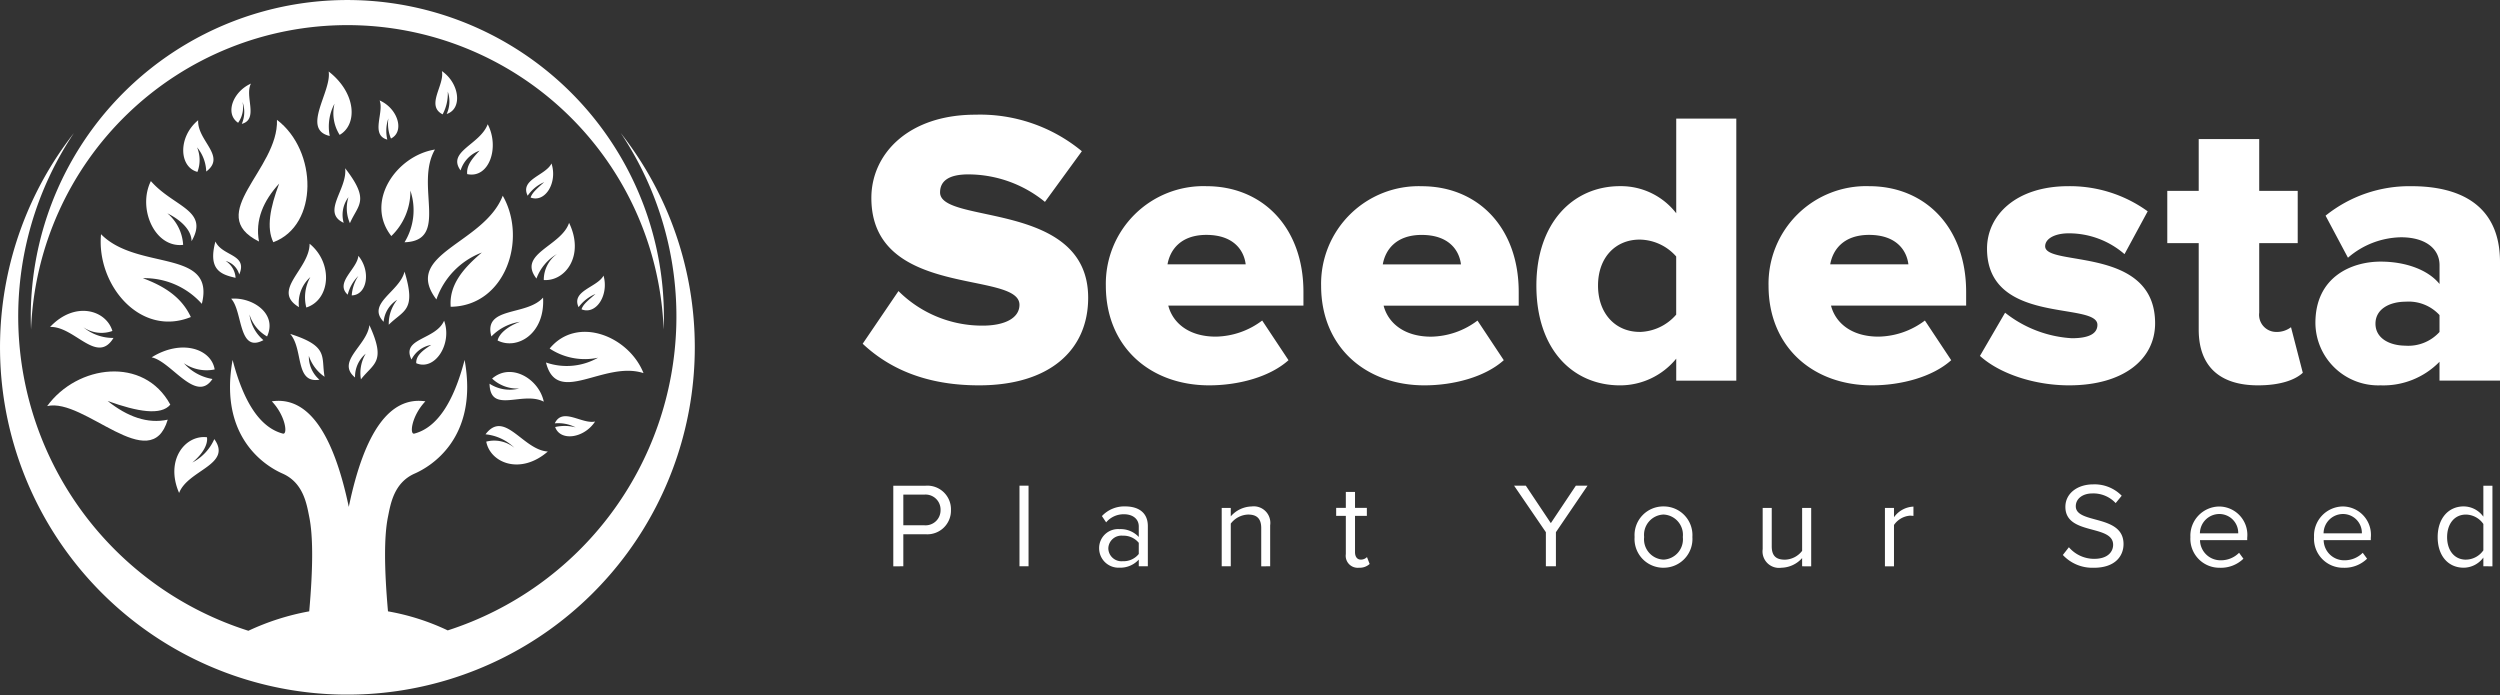 <svg xmlns="http://www.w3.org/2000/svg" width="261.493" height="72.699" viewBox="0 0 261.493 72.699">
  <rect x="0" y="0" width="261.493" height="72.699" fill="#333333" stroke="none"/>
  <g id="Group_67652" data-name="Group 67652" transform="translate(53.75 -155.395)">
    <g id="Group_3" data-name="Group 3" transform="translate(36.484 167.394)">
      <g id="Group_2" data-name="Group 2" transform="translate(0 0)">
        <path id="Path_1" data-name="Path 1" d="M13.254-33.3c7.355,0,11.423-3.657,11.423-9.163,0-10.19-15.491-7.643-15.491-11.012,0-1.192.9-1.89,2.958-1.89a12.708,12.708,0,0,1,8.012,2.876l3.862-5.3a16.718,16.718,0,0,0-11.135-3.821C5.858-61.607,2-57.5,2-52.9c0,10.56,15.491,7.56,15.491,11.176,0,1.356-1.479,2.178-3.862,2.178a12.409,12.409,0,0,1-8.793-3.616L1.092-37.652C3.845-35.064,7.707-33.3,13.254-33.3Zm24.078,0c3.041,0,6.328-.863,8.3-2.63l-2.753-4.15a8.259,8.259,0,0,1-4.849,1.685c-2.876,0-4.52-1.479-4.972-3.246H47.194v-1.438c0-6.739-4.273-11.053-10.149-11.053a10.208,10.208,0,0,0-10.519,10.4C26.526-37.282,31.21-33.3,37.332-33.3Zm3.821-12.655H32.977c.247-1.438,1.315-3.082,4.068-3.082C39.962-49.034,40.989-47.349,41.154-45.952ZM59.849-33.3c3.041,0,6.328-.863,8.3-2.63L65.4-40.076a8.259,8.259,0,0,1-4.848,1.685c-2.876,0-4.52-1.479-4.972-3.246H69.711v-1.438c0-6.739-4.273-11.053-10.149-11.053a10.208,10.208,0,0,0-10.519,10.4C49.043-37.282,53.727-33.3,59.849-33.3ZM63.67-45.952H55.494c.247-1.438,1.315-3.082,4.068-3.082C62.479-49.034,63.506-47.349,63.67-45.952Zm28.8,12.162V-61.2H86.187v9.9a7.316,7.316,0,0,0-5.876-2.835c-4.972,0-8.752,3.9-8.752,10.4,0,6.739,3.862,10.437,8.752,10.437a7.58,7.58,0,0,0,5.876-2.794v2.3Zm-10.108-5.1c-2.506,0-4.355-1.89-4.355-4.848s1.849-4.807,4.355-4.807a5.172,5.172,0,0,1,3.821,1.767v6.081A5.212,5.212,0,0,1,82.366-38.885ZM106.65-33.3c3.041,0,6.328-.863,8.3-2.63l-2.753-4.15a8.259,8.259,0,0,1-4.849,1.685c-2.876,0-4.52-1.479-4.972-3.246h14.135v-1.438c0-6.739-4.273-11.053-10.149-11.053a10.208,10.208,0,0,0-10.519,10.4C95.843-37.282,100.527-33.3,106.65-33.3Zm3.821-12.655h-8.177c.247-1.438,1.315-3.082,4.068-3.082C109.279-49.034,110.306-47.349,110.471-45.952ZM127.276-33.3c5.67,0,9-2.712,9-6.492,0-8.136-11.5-5.876-11.5-8.053,0-.781.986-1.356,2.465-1.356a8.871,8.871,0,0,1,5.835,2.178l2.424-4.479a13.881,13.881,0,0,0-8.3-2.63c-5.465,0-8.505,3.041-8.505,6.533,0,8.053,11.546,5.506,11.546,7.971,0,.863-.781,1.4-2.671,1.4a12.409,12.409,0,0,1-6.985-2.671l-2.63,4.52C120.045-34.488,123.7-33.3,127.276-33.3Zm19.764,0c2.342,0,3.9-.575,4.684-1.315l-1.233-4.766a2.459,2.459,0,0,1-1.6.493,1.793,1.793,0,0,1-1.726-2.013v-7.273h4.027v-5.465h-4.027v-5.424h-6.328v5.424h-3.287v5.465h3.287v9.04C140.836-35.31,143.013-33.3,147.04-33.3Zm25.311-.493V-46.2c0-6.163-4.479-7.93-9.245-7.93a14,14,0,0,0-9,3.082l2.342,4.4A8.683,8.683,0,0,1,162-48.787c2.547,0,4.027,1.192,4.027,2.917V-43.9c-1.192-1.479-3.534-2.342-6.163-2.342-3.041,0-6.821,1.6-6.821,6.41A6.578,6.578,0,0,0,159.86-33.3a8.2,8.2,0,0,0,6.163-2.465v1.972Zm-9.861-3.657c-1.644,0-3.164-.74-3.164-2.3s1.52-2.3,3.164-2.3a4.381,4.381,0,0,1,3.534,1.4v1.767A4.4,4.4,0,0,1,162.489-37.447Z" transform="translate(-1.092 61.607)" fill="#fff"/>
        <path id="Path_2" data-name="Path 2" d="M3.233-10.412v-3.35H5.572A2.476,2.476,0,0,0,8.215-16.3a2.469,2.469,0,0,0-2.642-2.541H2.184v8.433ZM5.446-14.7H3.233v-3.211H5.446A1.567,1.567,0,0,1,7.127-16.3,1.567,1.567,0,0,1,5.446-14.7Zm10.885,4.286v-8.433h-.948v8.433Zm12.478,0v-4.2c0-1.479-1.062-2.061-2.364-2.061a3.2,3.2,0,0,0-2.44,1.011l.443.657a2.385,2.385,0,0,1,1.871-.847c.885,0,1.542.468,1.542,1.277v1.1a2.586,2.586,0,0,0-2.023-.822,1.982,1.982,0,0,0-2.124,2.01,2.03,2.03,0,0,0,2.124,2.023,2.623,2.623,0,0,0,2.023-.847v.7Zm-2.617-.531a1.375,1.375,0,0,1-1.517-1.34,1.373,1.373,0,0,1,1.517-1.327,2.064,2.064,0,0,1,1.669.746V-11.7A2.037,2.037,0,0,1,26.193-10.943Zm15.412.531V-14.7A1.732,1.732,0,0,0,39.67-16.67a2.988,2.988,0,0,0-2.187,1.037v-.885h-.948v6.106h.948v-4.463a2.379,2.379,0,0,1,1.808-.948c.822,0,1.378.329,1.378,1.416v4Zm9.28.152a1.538,1.538,0,0,0,1.125-.392l-.278-.721a.9.9,0,0,1-.645.265c-.4,0-.607-.329-.607-.784v-3.793h1.239v-.834H50.479v-1.669h-.961v1.669H48.507v.834h1.011v4A1.253,1.253,0,0,0,50.884-10.26Zm20.608-.152v-3.565L74.8-18.845H73.578l-2.617,3.919-2.617-3.919H67.117l3.325,4.867v3.565Zm11.252.152a3.006,3.006,0,0,0,3.022-3.211,3,3,0,0,0-3.022-3.2,3,3,0,0,0-3.022,3.2A3.006,3.006,0,0,0,82.744-10.26Zm0-.847a2.127,2.127,0,0,1-2.023-2.364,2.123,2.123,0,0,1,2.023-2.352,2.123,2.123,0,0,1,2.023,2.352A2.127,2.127,0,0,1,82.744-11.108Zm15.449.7v-6.106h-.948v4.488a2.331,2.331,0,0,1-1.8.923c-.834,0-1.378-.316-1.378-1.391v-4.02h-.948v4.311A1.723,1.723,0,0,0,95.07-10.26a2.987,2.987,0,0,0,2.175-1.011v.86Zm8.66,0v-4.324a2.236,2.236,0,0,1,1.669-.973,3.132,3.132,0,0,1,.367.025v-.973a2.631,2.631,0,0,0-2.035,1.113v-.973h-.948v6.106Zm20.9.152c2.276,0,3.11-1.264,3.11-2.478,0-3.148-4.994-2.061-4.994-3.957,0-.8.733-1.34,1.732-1.34a3.182,3.182,0,0,1,2.44,1.011l.632-.771a3.963,3.963,0,0,0-2.984-1.188c-1.669,0-2.908.961-2.908,2.352,0,3.009,4.994,1.8,4.994,3.97,0,.657-.48,1.467-1.985,1.467a3.478,3.478,0,0,1-2.642-1.214l-.632.809A4.2,4.2,0,0,0,127.752-10.26Zm13.224,0a3.368,3.368,0,0,0,2.427-.948l-.455-.619a2.658,2.658,0,0,1-1.9.784,2.141,2.141,0,0,1-2.187-2.111H143.8v-.24a2.966,2.966,0,0,0-2.933-3.274,3.054,3.054,0,0,0-3.009,3.2A3.031,3.031,0,0,0,140.976-10.26Zm1.884-3.6h-4.008a2.035,2.035,0,0,1,2-2.023A1.976,1.976,0,0,1,142.86-13.864Zm11.05,3.6a3.368,3.368,0,0,0,2.427-.948l-.455-.619a2.657,2.657,0,0,1-1.9.784,2.141,2.141,0,0,1-2.187-2.111h4.931v-.24A2.966,2.966,0,0,0,153.8-16.67a3.054,3.054,0,0,0-3.009,3.2A3.031,3.031,0,0,0,153.91-10.26Zm1.884-3.6h-4.008a2.035,2.035,0,0,1,2-2.023A1.976,1.976,0,0,1,155.794-13.864Zm13.654,3.451v-8.433H168.5V-15.6a2.553,2.553,0,0,0-2.061-1.075c-1.593,0-2.718,1.252-2.718,3.211,0,1.985,1.125,3.2,2.718,3.2a2.571,2.571,0,0,0,2.061-1.062v.91Zm-2.769-.7c-1.239,0-1.972-1-1.972-2.352s.733-2.364,1.972-2.364a2.268,2.268,0,0,1,1.821.986v2.756A2.258,2.258,0,0,1,166.679-11.108Z" transform="translate(1.018 57.645)" fill="#fff"/>
      </g>
    </g>
    <g id="_Group_" data-name="&lt;Group&gt;" transform="translate(-53.75 155.395)">
      <g id="_Group_2" data-name="&lt;Group&gt;">
        <path id="_Path_" data-name="&lt;Path&gt;" d="M377.905,316.327A36.336,36.336,0,1,1,312.963,293.9a34.489,34.489,0,0,0,18.248,52.061,25.82,25.82,0,0,1,6.364-2.032q.613-6.9,0-9.891c-.268-1.342-.613-3.565-2.8-4.524-1.572-.69-6.709-3.642-5.214-11.884q1.764,6.786,5.252,7.706c.537.153.307-1.84-1.15-3.374q5.559-.805,8.051,11.041,2.454-11.846,8.012-11.041c-1.457,1.533-1.687,3.527-1.15,3.374q3.489-.92,5.252-7.706c1.5,8.242-3.642,11.194-5.214,11.884-2.185.958-2.53,3.182-2.8,4.524q-.613,2.99,0,9.891a24.358,24.358,0,0,1,6.249,1.993A34.506,34.506,0,0,0,370.161,293.9,36.278,36.278,0,0,1,377.905,316.327Z" transform="translate(-305.231 -279.984)" fill="#fff"/>
        <path id="_Path_2" data-name="&lt;Path&gt;" d="M313.659,292.064a33.112,33.112,0,1,1,66.169,0,33.109,33.109,0,0,0-66.169,0Z" transform="translate(-310.413 -257.6)" fill="#fff"/>
      </g>
      <path id="_Path_3" data-name="&lt;Path&gt;" d="M347.332,310.374a4.664,4.664,0,0,1,1.648,3.3c-2.99.345-4.792-3.834-3.374-6.671,2.377,2.722,6.134,3.029,4.255,6.287C349.862,312.252,348.942,311.179,347.332,310.374Z" transform="translate(-329.824 -288.062)" fill="#fff"/>
      <path id="_Path_4" data-name="&lt;Path&gt;" d="M356.672,293.237a3.49,3.49,0,0,1,.038,2.569c-1.917-.5-2.07-3.642.077-5.405-.115,2.147,2.99,3.757.843,5.367A4.168,4.168,0,0,0,356.672,293.237Z" transform="translate(-336.059 -277.826)" fill="#fff"/>
      <path id="_Path_5" data-name="&lt;Path&gt;" d="M369.533,282.317a2.772,2.772,0,0,1-.46,2.185c-1.418-.958-.537-3.259,1.342-4.1-.69,1.342.843,3.719-.958,4.217A3.139,3.139,0,0,0,369.533,282.317Z" transform="translate(-344.167 -271.659)" fill="#fff"/>
      <path id="_Path_6" data-name="&lt;Path&gt;" d="M393.109,283.847c-3.029-.69.23-4.677-.115-6.747,2.914,2.262,3.029,5.559,1.15,6.632a4.224,4.224,0,0,1-.537-3.259A5.076,5.076,0,0,0,393.109,283.847Z" transform="translate(-358.618 -269.624)" fill="#fff"/>
      <path id="_Path_7" data-name="&lt;Path&gt;" d="M352.964,355.712c-1.725,2.607-4.294-1.84-6.364-2.262,3.144-1.955,6.249-.882,6.594,1.265a4.187,4.187,0,0,1-3.22-.652A5.107,5.107,0,0,0,352.964,355.712Z" transform="translate(-330.741 -316.072)" fill="#fff"/>
      <path id="_Path_8" data-name="&lt;Path&gt;" d="M409.423,289.1c-1.8-.5-.307-2.837-.805-4.1,1.917.843,2.645,3.259,1.188,3.987a4,4,0,0,1-.268-2.109A4.018,4.018,0,0,0,409.423,289.1Z" transform="translate(-368.913 -274.496)" fill="#fff"/>
      <path id="_Path_9" data-name="&lt;Path&gt;" d="M456.6,371.9c.805-1.725,2.837.115,4.217-.192-1.15,1.764-3.642,2.109-4.179.575a4.509,4.509,0,0,1,2.147.038A4,4,0,0,0,456.6,371.9Z" transform="translate(-398.571 -327.618)" fill="#fff"/>
      <path id="_Path_10" data-name="&lt;Path&gt;" d="M462.865,336.1c-.805-1.725,1.955-2.07,2.607-3.3.575,2.032-.767,4.14-2.3,3.527.153-.537.728-.958,1.457-1.61a4.248,4.248,0,0,0-1.763,1.38Z" transform="translate(-402.344 -303.971)" fill="#fff"/>
      <path id="_Path_11" data-name="&lt;Path&gt;" d="M448.942,305.574c-.843-1.725,1.878-2.108,2.492-3.374.652,1.993-.652,4.14-2.185,3.565.153-.5.69-.958,1.418-1.61A3.975,3.975,0,0,0,448.942,305.574Z" transform="translate(-393.749 -285.102)" fill="#fff"/>
      <path id="_Path_12" data-name="&lt;Path&gt;" d="M399.409,331.464c-1.38-1.265,1-2.684,1.112-4.064,1.342,1.61.92,4.1-.69,4.14a4.2,4.2,0,0,1,.69-2.032A4.2,4.2,0,0,0,399.409,331.464Z" transform="translate(-363.04 -300.641)" fill="#fff"/>
      <path id="_Path_13" data-name="&lt;Path&gt;" d="M424.786,281.524c-1.8-.92.23-3.067-.077-4.524,1.84,1.265,2.185,3.949.5,4.485a3.154,3.154,0,0,0,.115-2.339A4.613,4.613,0,0,1,424.786,281.524Z" transform="translate(-378.488 -269.563)" fill="#fff"/>
      <path id="_Path_14" data-name="&lt;Path&gt;" d="M439.12,342.864c-.882-3.182,3.68-2.108,5.405-4.064.23,3.8-2.722,5.52-4.754,4.485.153-.69,1-1.457,2.339-1.955A5.224,5.224,0,0,0,439.12,342.864Z" transform="translate(-387.723 -307.671)" fill="#fff"/>
      <path id="_Path_15" data-name="&lt;Path&gt;" d="M450.779,324.227c-2.032-2.607,2.607-3.374,3.412-5.827,1.648,3.412-.383,6.134-2.645,5.98a3.331,3.331,0,0,1,1.38-2.722A4.959,4.959,0,0,0,450.779,324.227Z" transform="translate(-394.667 -295.091)" fill="#fff"/>
      <path id="_Path_16" data-name="&lt;Path&gt;" d="M437.7,374.718c1.993-2.645,3.91,1.648,6.517,1.8-2.875,2.492-6.019,1.188-6.441-1.035a3.339,3.339,0,0,1,2.952.652A5.043,5.043,0,0,0,437.7,374.718Z" transform="translate(-386.916 -329.29)" fill="#fff"/>
      <path id="_Path_17" data-name="&lt;Path&gt;" d="M325.532,345.246c-1.725,2.837-4.064-1.227-6.632-1.15,2.607-2.76,5.865-1.763,6.517.422a3.353,3.353,0,0,1-3.029-.383,4.862,4.862,0,0,0,3.144,1.112Z" transform="translate(-313.66 -309.9)" fill="#fff"/>
      <path id="_Path_18" data-name="&lt;Path&gt;" d="M356.982,377.061c1.917,2.684-2.76,3.22-3.68,5.635-1.5-3.45.652-6.1,2.914-5.827.115.728-.422,1.725-1.533,2.645A5.06,5.06,0,0,0,356.982,377.061Z" transform="translate(-334.567 -331.134)" fill="#fff"/>
      <path id="_Path_19" data-name="&lt;Path&gt;" d="M372.057,343.025a3.974,3.974,0,0,1-1.84-2.3,4.215,4.215,0,0,0,1.457,2.684c-2.645,1.418-2.147-3.029-3.374-4.332C370.485,338.885,373.169,340.61,372.057,343.025Z" transform="translate(-344.122 -307.832)" fill="#fff"/>
      <path id="_Path_20" data-name="&lt;Path&gt;" d="M444.474,362.2c-2.224-1.15-5.6,1.342-5.674-1.879a3.873,3.873,0,0,0,3.105.5,3.837,3.837,0,0,1-2.837-1.035c1.994-1.725,4.907.038,5.405,2.415Z" transform="translate(-387.595 -320.186)" fill="#fff"/>
      <path id="_Path_21" data-name="&lt;Path&gt;" d="M414.889,298.4c-2.147,3.719,1.572,9.546-3.182,9.7a6.432,6.432,0,0,0,.613-5.405,6.485,6.485,0,0,1-1.993,4.754C407.528,303.882,410.825,299.052,414.889,298.4Z" transform="translate(-369.395 -282.759)" fill="#fff"/>
      <path id="_Path_22" data-name="&lt;Path&gt;" d="M464.4,352.456c-4.14-1.342-9.047,3.527-10.2-1.112a6.615,6.615,0,0,0,5.444-.5,6.654,6.654,0,0,1-5.06-.958C457.459,346.4,462.864,348.583,464.4,352.456Z" transform="translate(-397.091 -313.429)" fill="#fff"/>
      <path id="_Path_23" data-name="&lt;Path&gt;" d="M424.369,322.616c-.192-2.377,1.457-4.14,3.259-5.674a8.063,8.063,0,0,0-4.754,4.907c-3.642-4.792,4.984-5.789,6.939-10.849C432.419,315.562,430.081,322.539,424.369,322.616Z" transform="translate(-377.227 -290.528)" fill="#fff"/>
      <path id="_Path_24" data-name="&lt;Path&gt;" d="M332.74,321.5c3.8,3.872,12,1.457,10.543,7.284a8.029,8.029,0,0,0-6.172-2.684c2.147.805,4.025,1.917,5.022,4.064C336.842,332.311,332.242,326.79,332.74,321.5Z" transform="translate(-322.172 -297.003)" fill="#fff"/>
      <path id="_Path_25" data-name="&lt;Path&gt;" d="M364.7,325.532a2.246,2.246,0,0,1,1.035,1.764c-1.5-.345-2.914-.805-2.108-3.8.728,1.572,3.412,1.3,2.492,3.45A2.029,2.029,0,0,0,364.7,325.532Z" transform="translate(-341.095 -298.236)" fill="#fff"/>
      <path id="_Path_26" data-name="&lt;Path&gt;" d="M397.449,309.212c-2.377-1.112.422-3.527.153-5.712,2.645,3.412,1.342,3.8.5,5.75a3.884,3.884,0,0,1-.153-2.722A3.08,3.08,0,0,0,397.449,309.212Z" transform="translate(-361.501 -285.904)" fill="#fff"/>
      <path id="_Path_27" data-name="&lt;Path&gt;" d="M409.052,336.952c-1.84-1.917,1.687-3.144,2.185-5.252,1.265,4.14-.115,4.025-1.648,5.559a3.994,3.994,0,0,1,.882-2.607A3.01,3.01,0,0,0,409.052,336.952Z" transform="translate(-368.925 -303.293)" fill="#fff"/>
      <path id="_Path_28" data-name="&lt;Path&gt;" d="M387.467,353.492c-2.607.422-1.649-3.182-3.067-4.792,4.1,1.3,3.22,2.377,3.6,4.485A4.3,4.3,0,0,1,386.355,351,3.175,3.175,0,0,0,387.467,353.492Z" transform="translate(-354.05 -313.775)" fill="#fff"/>
      <path id="_Path_29" data-name="&lt;Path&gt;" d="M401.041,351.782c-2.032-1.687,1.265-3.335,1.5-5.482,1.8,3.91.422,3.987-.882,5.674a3.923,3.923,0,0,1,.5-2.684A3.162,3.162,0,0,0,401.041,351.782Z" transform="translate(-363.905 -312.296)" fill="#fff"/>
      <path id="_Path_30" data-name="&lt;Path&gt;" d="M385.071,330.732c-2.952-1.764,1.112-3.949,1.112-6.632,2.492,2.032,2.185,5.865-.345,6.671a4.318,4.318,0,0,1,.422-3.182A3.63,3.63,0,0,0,385.071,330.732Z" transform="translate(-353.8 -298.606)" fill="#fff"/>
      <path id="_Path_31" data-name="&lt;Path&gt;" d="M417.164,349.164c-1.112-2.262,2.53-2.032,3.412-4.064.882,2.415-.958,5.29-2.914,4.447-.038-.728.537-1.265,1.572-1.917A2.845,2.845,0,0,0,417.164,349.164Z" transform="translate(-374.124 -311.556)" fill="#fff"/>
      <path id="_Path_32" data-name="&lt;Path&gt;" d="M372.472,303.028c-5.789-2.875,2.07-7.552,1.878-12.728,4.255,3.22,4.37,11.041-.383,12.8-.728-1.5-.345-3.6.613-6.134C372.932,298.772,372.05,300.766,372.472,303.028Z" transform="translate(-345.38 -277.764)" fill="#fff"/>
      <path id="_Path_33" data-name="&lt;Path&gt;" d="M330.981,362.417c-.958,1.15-3.374.767-6.556-.383,2.07,1.649,4.179,2.415,6.287,1.955-1.8,6.019-8.741-2.339-12.613-1.419C321.244,358.238,328.221,357.318,330.981,362.417Z" transform="translate(-313.167 -320.093)" fill="#fff"/>
      <path id="_Path_34" data-name="&lt;Path&gt;" d="M430.334,296.33c-1.457-1.993,2.032-2.684,2.837-4.83,1.265,2.415.153,5.712-2.147,5.214-.077-.805.383-1.5,1.3-2.454A3.213,3.213,0,0,0,430.334,296.33Z" transform="translate(-382.158 -278.504)" fill="#fff"/>
    </g>
  </g>
</svg>
